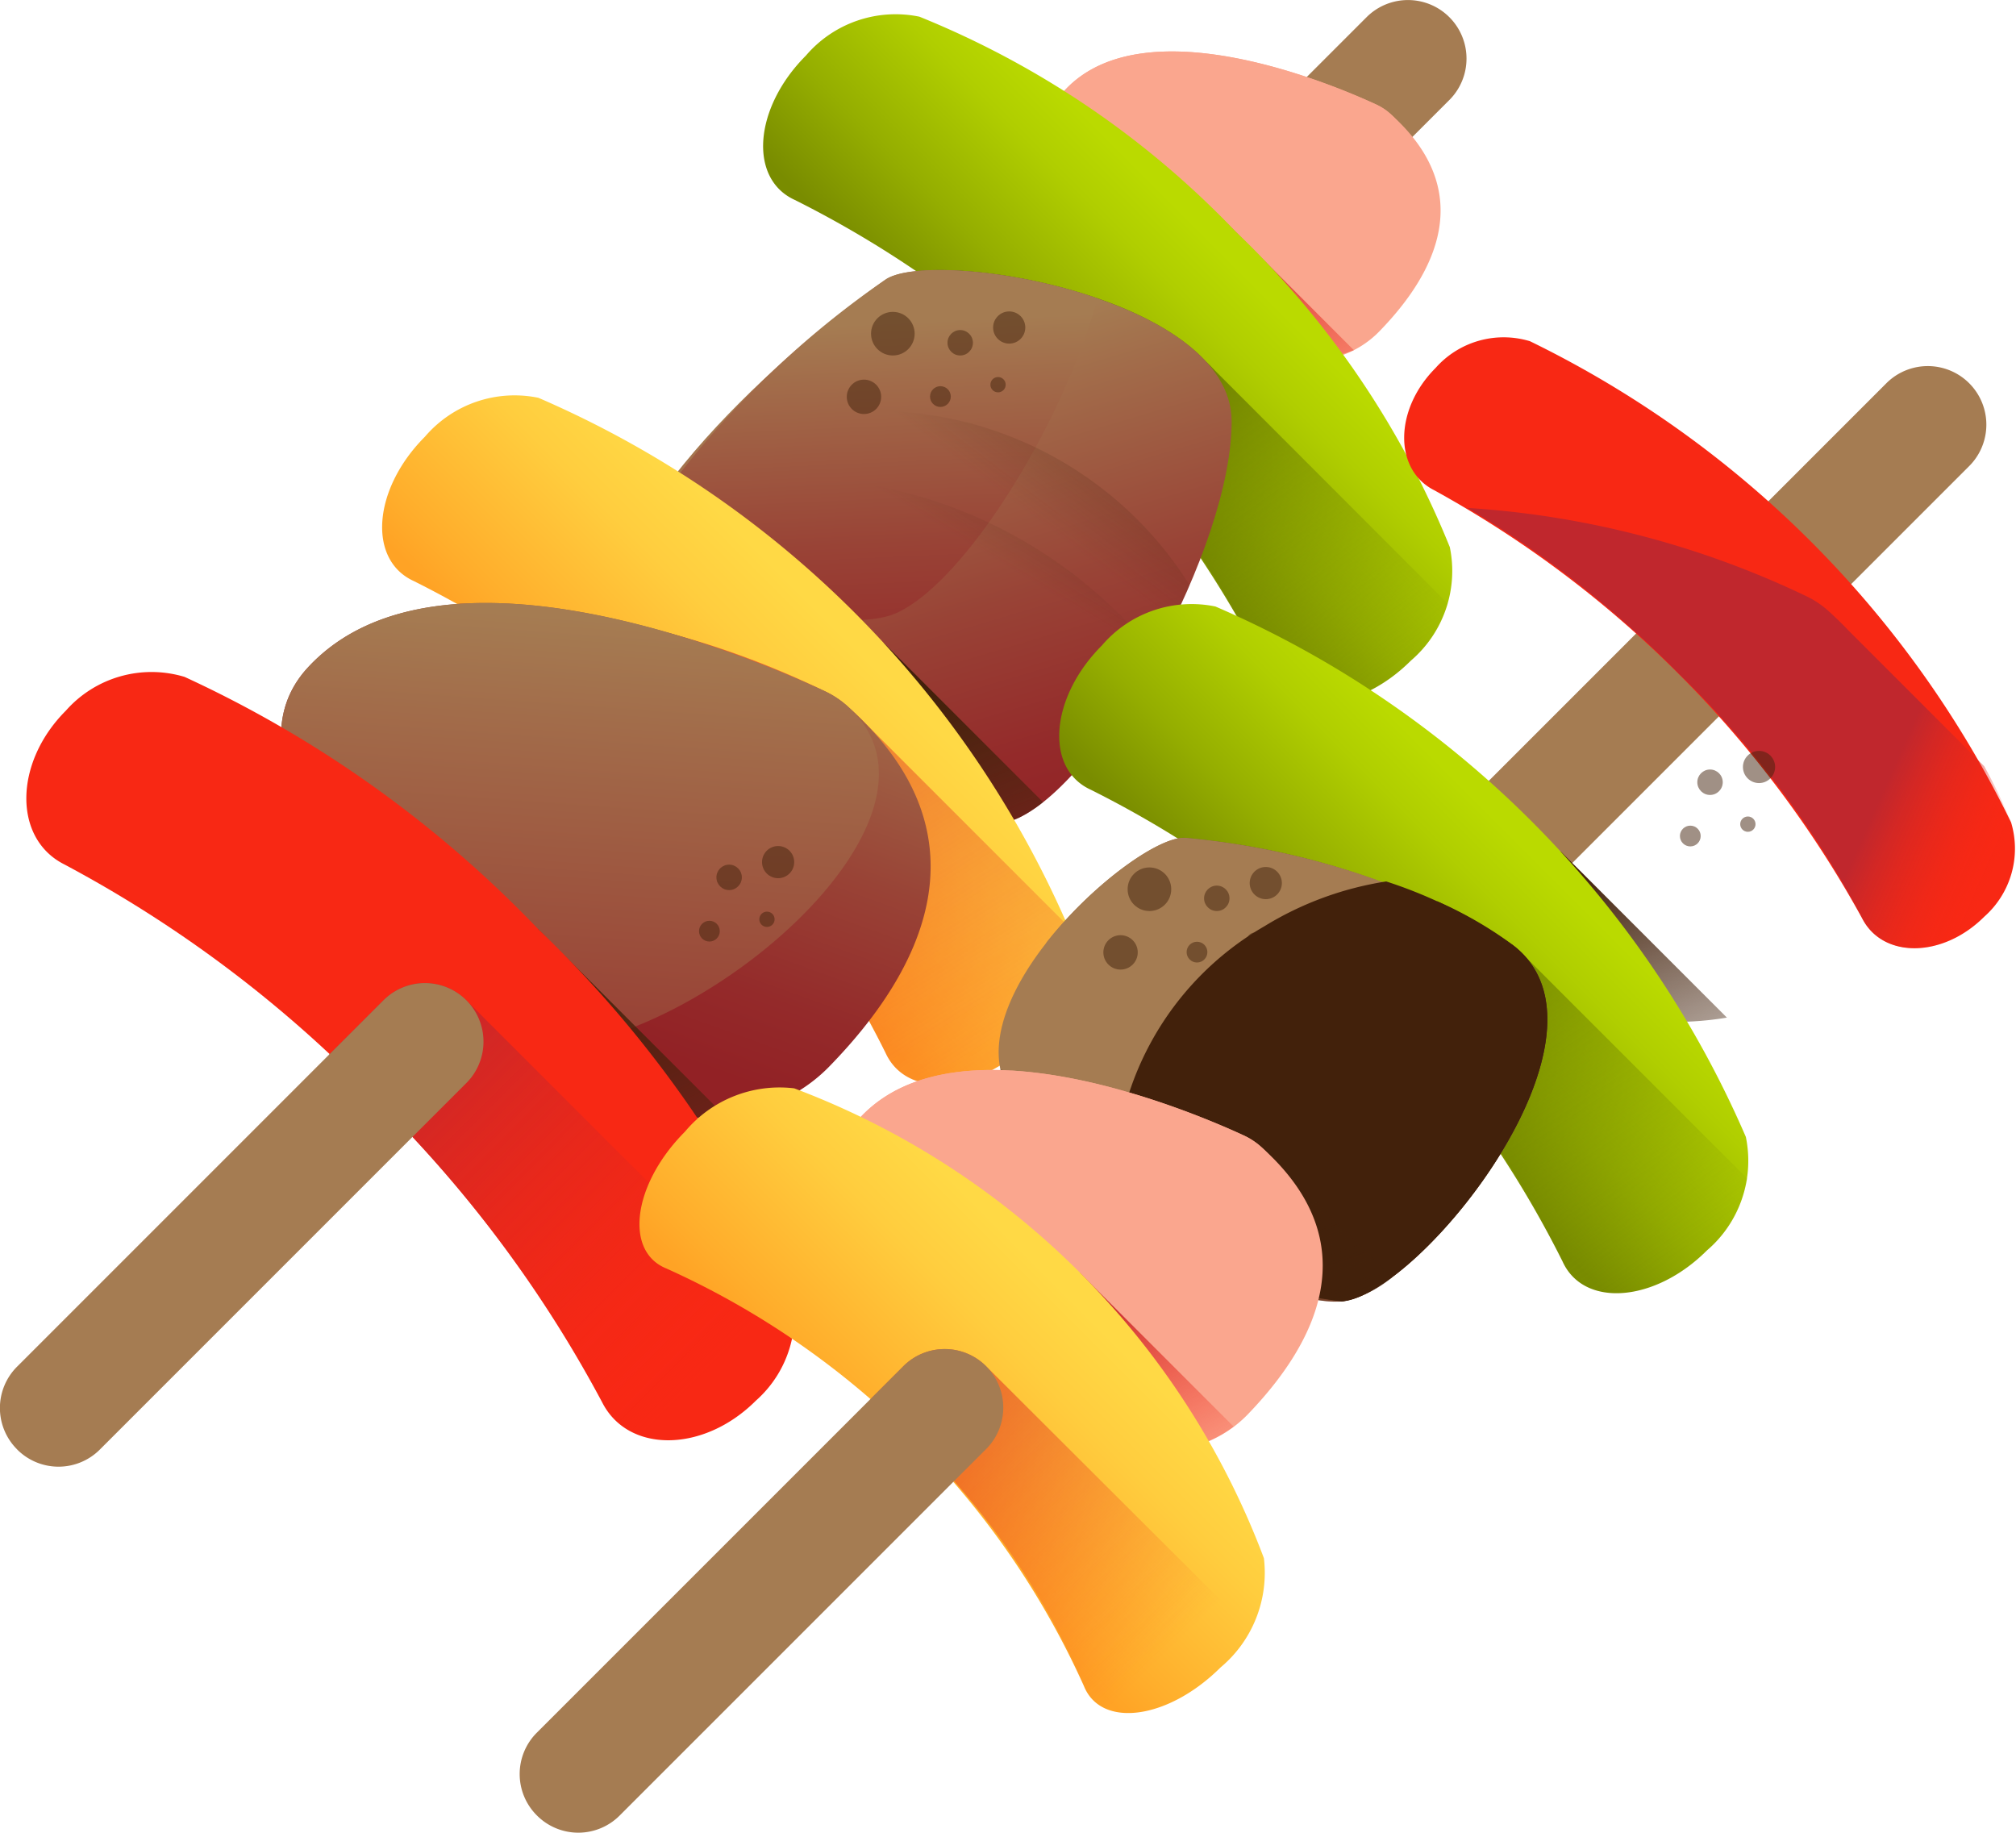 <svg id="_016-barbecue" data-name="016-barbecue" xmlns="http://www.w3.org/2000/svg" xmlns:xlink="http://www.w3.org/1999/xlink" width="31.067" height="28.24" viewBox="0 0 31.067 28.24">
  <defs>
    <linearGradient id="linear-gradient" x1="3.033" y1="-7.255" x2="3.44" y2="-7.255" gradientUnits="objectBoundingBox">
      <stop offset="0" stop-color="#a57c52"/>
      <stop offset="0.134" stop-color="#a26c4a"/>
      <stop offset="0.516" stop-color="#994336"/>
      <stop offset="0.817" stop-color="#942a2a"/>
      <stop offset="1" stop-color="#922125"/>
    </linearGradient>
    <linearGradient id="linear-gradient-2" x1="-3.09" y1="-8.138" x2="-2.943" y2="-7.565" gradientUnits="objectBoundingBox">
      <stop offset="0" stop-color="#ffdecf"/>
      <stop offset="0.379" stop-color="#fdc4b0"/>
      <stop offset="0.766" stop-color="#fbae97"/>
      <stop offset="1" stop-color="#faa68e"/>
    </linearGradient>
    <linearGradient id="linear-gradient-3" x1="-3.38" y1="-9.295" x2="-2.788" y2="-8.255" xlink:href="#linear-gradient-2"/>
    <linearGradient id="linear-gradient-4" x1="1.105" y1="1.551" x2="0.175" y2="0.246" gradientUnits="objectBoundingBox">
      <stop offset="0" stop-color="#f82814" stop-opacity="0"/>
      <stop offset="0.245" stop-color="#f12817" stop-opacity="0.243"/>
      <stop offset="0.605" stop-color="#dd2820" stop-opacity="0.604"/>
      <stop offset="1" stop-color="#c0272d"/>
    </linearGradient>
    <linearGradient id="linear-gradient-5" x1="0.668" y1="0.332" x2="0.409" y2="0.591" gradientUnits="objectBoundingBox">
      <stop offset="0" stop-color="#bada00"/>
      <stop offset="0.227" stop-color="#b0ce00"/>
      <stop offset="0.638" stop-color="#95ae00"/>
      <stop offset="1" stop-color="#798c00"/>
    </linearGradient>
    <linearGradient id="linear-gradient-6" x1="0.895" y1="0.935" x2="0.161" y2="0.038" gradientUnits="objectBoundingBox">
      <stop offset="0" stop-color="#798c00" stop-opacity="0"/>
      <stop offset="0.654" stop-color="#556100" stop-opacity="0.655"/>
      <stop offset="1" stop-color="#464f00"/>
    </linearGradient>
    <linearGradient id="linear-gradient-7" x1="0.426" y1="0.199" x2="0.663" y2="0.983" xlink:href="#linear-gradient"/>
    <linearGradient id="linear-gradient-8" x1="0.484" y1="0.167" x2="0.55" y2="1.317" xlink:href="#linear-gradient"/>
    <linearGradient id="linear-gradient-9" x1="-131.136" y1="-350.586" x2="-129.751" y2="-348.666" gradientUnits="objectBoundingBox">
      <stop offset="0" stop-color="#42210b" stop-opacity="0"/>
      <stop offset="1" stop-color="#42210b"/>
    </linearGradient>
    <linearGradient id="linear-gradient-10" x1="-164.211" y1="-447.611" x2="-162.826" y2="-445.691" xlink:href="#linear-gradient-9"/>
    <linearGradient id="linear-gradient-11" x1="-279.76" y1="-742.898" x2="-278.374" y2="-740.978" xlink:href="#linear-gradient-9"/>
    <linearGradient id="linear-gradient-12" x1="-341.476" y1="-311.014" x2="-340.091" y2="-309.095" xlink:href="#linear-gradient-9"/>
    <linearGradient id="linear-gradient-13" x1="-429.605" y1="-396.277" x2="-428.22" y2="-394.357" xlink:href="#linear-gradient-9"/>
    <linearGradient id="linear-gradient-14" x1="-718.616" y1="-660.345" x2="-717.23" y2="-658.426" xlink:href="#linear-gradient-9"/>
    <linearGradient id="linear-gradient-15" x1="0.753" y1="0.237" x2="1.337" y2="-0.3" xlink:href="#linear-gradient-9"/>
    <linearGradient id="linear-gradient-16" x1="0.722" y1="0.203" x2="1.262" y2="-0.354" xlink:href="#linear-gradient-9"/>
    <linearGradient id="linear-gradient-17" x1="1.076" y1="1.682" x2="0.297" y2="0.464" xlink:href="#linear-gradient-9"/>
    <linearGradient id="linear-gradient-18" x1="0.668" y1="0.332" x2="0.409" y2="0.591" gradientUnits="objectBoundingBox">
      <stop offset="0" stop-color="#ffd945"/>
      <stop offset="0.304" stop-color="#ffcd3e"/>
      <stop offset="0.856" stop-color="#ffad2b"/>
      <stop offset="1" stop-color="#ffa325"/>
    </linearGradient>
    <linearGradient id="linear-gradient-19" x1="1.06" y1="1.083" x2="-0.112" y2="-0.41" gradientUnits="objectBoundingBox">
      <stop offset="0" stop-color="#f82814" stop-opacity="0"/>
      <stop offset="1" stop-color="#c0272d"/>
    </linearGradient>
    <linearGradient id="linear-gradient-20" x1="0.647" y1="0.075" x2="0.351" y2="0.75" xlink:href="#linear-gradient"/>
    <linearGradient id="linear-gradient-21" x1="0.517" y1="0.16" x2="0.4" y2="1.43" xlink:href="#linear-gradient"/>
    <linearGradient id="linear-gradient-22" x1="-254.04" y1="-792.6" x2="-252.655" y2="-790.681" xlink:href="#linear-gradient-9"/>
    <linearGradient id="linear-gradient-23" x1="-339.543" y1="-344.884" x2="-338.159" y2="-342.964" xlink:href="#linear-gradient-9"/>
    <linearGradient id="linear-gradient-24" x1="-427.156" y1="-439.184" x2="-425.772" y2="-437.264" xlink:href="#linear-gradient-9"/>
    <linearGradient id="linear-gradient-25" x1="-714.556" y1="-731.505" x2="-713.17" y2="-729.586" xlink:href="#linear-gradient-9"/>
    <linearGradient id="linear-gradient-26" x1="1.325" y1="1.872" x2="0.226" y2="0.319" xlink:href="#linear-gradient-9"/>
    <radialGradient id="radial-gradient" cx="0.371" cy="0.645" r="0.761" gradientTransform="matrix(-0.707, -0.707, 0.336, -0.336, -13.51, -4.281)" gradientUnits="objectBoundingBox">
      <stop offset="0" stop-color="#ff6359"/>
      <stop offset="0.484" stop-color="#ff6157"/>
      <stop offset="0.659" stop-color="#fe5c50"/>
      <stop offset="0.784" stop-color="#fd5145"/>
      <stop offset="0.884" stop-color="#fb4334"/>
      <stop offset="0.969" stop-color="#f9311e"/>
      <stop offset="1" stop-color="#f82814"/>
    </radialGradient>
    <linearGradient id="linear-gradient-27" x1="0.799" y1="0.847" x2="0.077" y2="0.113" xlink:href="#linear-gradient-19"/>
    <linearGradient id="linear-gradient-28" x1="5.363" y1="-7.573" x2="5.829" y2="-7.573" xlink:href="#linear-gradient"/>
    <linearGradient id="linear-gradient-29" x1="3.226" y1="-8.112" x2="3.632" y2="-8.112" xlink:href="#linear-gradient"/>
    <radialGradient id="radial-gradient-2" cx="0.37" cy="0.646" r="0.761" gradientTransform="matrix(-0.707, -0.707, 0.336, -0.336, -23.442, -4.255)" xlink:href="#radial-gradient"/>
    <linearGradient id="linear-gradient-30" x1="1.001" y1="0.692" x2="0.765" y2="0.606" xlink:href="#linear-gradient-19"/>
    <linearGradient id="linear-gradient-33" x1="-348.715" y1="-790.037" x2="-347.331" y2="-788.118" xlink:href="#linear-gradient-9"/>
    <linearGradient id="linear-gradient-34" x1="-391.299" y1="-320.037" x2="-389.915" y2="-318.118" xlink:href="#linear-gradient-9"/>
    <linearGradient id="linear-gradient-35" x1="-492.724" y1="-407.708" x2="-491.34" y2="-405.788" xlink:href="#linear-gradient-9"/>
    <linearGradient id="linear-gradient-36" x1="-823.294" y1="-679.302" x2="-821.911" y2="-677.383" xlink:href="#linear-gradient-9"/>
    <linearGradient id="linear-gradient-37" x1="1.198" y1="1.791" x2="0.197" y2="0.294" xlink:href="#linear-gradient-9"/>
    <linearGradient id="linear-gradient-39" x1="0.899" y1="0.922" x2="0.122" y2="-0.046" xlink:href="#linear-gradient-6"/>
    <linearGradient id="linear-gradient-40" x1="-13.488" y1="4.794" x2="-13.249" y2="5.622" xlink:href="#linear-gradient"/>
    <linearGradient id="linear-gradient-41" x1="-16.538" y1="8.47" x2="-16.477" y2="9.858" xlink:href="#linear-gradient"/>
    <linearGradient id="linear-gradient-42" x1="-141.077" y1="-376.745" x2="-139.692" y2="-374.826" xlink:href="#linear-gradient-9"/>
    <linearGradient id="linear-gradient-43" x1="-176.803" y1="-480.748" x2="-175.418" y2="-478.828" xlink:href="#linear-gradient-9"/>
    <linearGradient id="linear-gradient-44" x1="-300.646" y1="-797.866" x2="-299.262" y2="-795.945" xlink:href="#linear-gradient-9"/>
    <linearGradient id="linear-gradient-45" x1="-366.636" y1="-336.263" x2="-365.251" y2="-334.345" xlink:href="#linear-gradient-9"/>
    <linearGradient id="linear-gradient-46" x1="-461.48" y1="-428.263" x2="-460.096" y2="-426.345" xlink:href="#linear-gradient-9"/>
    <linearGradient id="linear-gradient-47" x1="-771.479" y1="-713.397" x2="-770.095" y2="-711.478" xlink:href="#linear-gradient-9"/>
    <linearGradient id="linear-gradient-48" x1="-17.005" y1="5.475" x2="-16.355" y2="5.038" xlink:href="#linear-gradient-9"/>
    <linearGradient id="linear-gradient-49" x1="-19.806" y1="5.787" x2="-19.16" y2="5.39" xlink:href="#linear-gradient-9"/>
    <linearGradient id="linear-gradient-50" x1="1.053" y1="1.433" x2="0.476" y2="0.457" xlink:href="#linear-gradient-9"/>
    <linearGradient id="linear-gradient-51" x1="-0.961" y1="-6.912" x2="-0.813" y2="-6.338" xlink:href="#linear-gradient-2"/>
    <linearGradient id="linear-gradient-52" x1="-1.066" y1="-7.873" x2="-0.474" y2="-6.833" xlink:href="#linear-gradient-2"/>
    <linearGradient id="linear-gradient-53" x1="0.799" y1="1.141" x2="0.201" y2="0.287" xlink:href="#linear-gradient-4"/>
    <linearGradient id="linear-gradient-54" x1="1.079" y1="0.71" x2="0.795" y2="0.994" xlink:href="#linear-gradient-18"/>
    <linearGradient id="linear-gradient-55" x1="0.752" y1="0.825" x2="-0.357" y2="-0.33" xlink:href="#linear-gradient-19"/>
    <linearGradient id="linear-gradient-56" x1="5.583" y1="-8.554" x2="6.049" y2="-8.554" xlink:href="#linear-gradient"/>
  </defs>
  <g id="Group_93" data-name="Group 93" transform="translate(0 0)">
    <path id="Path_1896" data-name="Path 1896" d="M231.133,31.475a.9.9,0,0,1,0-1.276l6.731-6.731a.9.9,0,0,1,1.276,1.276l-6.731,6.731A.9.9,0,0,1,231.133,31.475Z" transform="translate(-216.805 -23.203)" fill="url(#linear-gradient)"/>
    <g id="Group_84" data-name="Group 84" transform="translate(16.156 0.794)">
      <path id="Path_1897" data-name="Path 1897" d="M270.491,37.205a.875.875,0,0,0-.213-.141c-.611-.284-3.571-1.557-4.807-.219-.77.833.38,2.24,1.55,3.323,1.068.989,2.552,1.163,3.3.389C271.175,39.681,271.85,38.416,270.491,37.205Z" transform="translate(-265.221 -36.245)" fill="url(#linear-gradient-2)"/>
      <path id="Path_1898" data-name="Path 1898" d="M270.491,37.205a.875.875,0,0,0-.213-.141c-.611-.284-3.571-1.557-4.807-.219-.77.833.38,2.24,1.55,3.323C268.088,41.158,271.85,38.416,270.491,37.205Z" transform="translate(-265.221 -36.245)" fill="url(#linear-gradient-3)"/>
    </g>
    <path id="Path_1899" data-name="Path 1899" d="M290.541,77.128l-1.123,1.122c.107.106.216.21.325.311a2.7,2.7,0,0,0,2.909.679Z" transform="translate(-271.788 -73.843)" fill="url(#linear-gradient-4)"/>
    <path id="Path_1900" data-name="Path 1900" d="M193.551,29.35a16.264,16.264,0,0,1,7.267,7.267c.325.719,1.422.634,2.225-.169a1.817,1.817,0,0,0,.6-1.749,13.973,13.973,0,0,0-3.306-4.868,13.974,13.974,0,0,0-4.868-3.306,1.817,1.817,0,0,0-1.749.6C192.917,27.929,192.832,29.025,193.551,29.35Z" transform="translate(-181.301 -26.268)" fill="url(#linear-gradient-5)"/>
    <path id="Path_1901" data-name="Path 1901" d="M236.861,93.071q-.062-.068-.132-.132c-.942-1.026-3.318-1.5-4.432-1.394A17.019,17.019,0,0,1,234.62,93.5a14.915,14.915,0,0,1,3.044,4.222c.325.719,1.422.634,2.225-.169a2.37,2.37,0,0,0,.568-.883Z" transform="translate(-218.146 -87.369)" fill="url(#linear-gradient-6)"/>
    <g id="Group_88" data-name="Group 88" transform="translate(9.339 4.162)">
      <path id="Path_1902" data-name="Path 1902" d="M157.61,91.685s-3.175,2.179-4.184,4.552,4.931,4.358,6.245,3.735,3.281-4.163,3.281-6.108S158.286,91.179,157.61,91.685Z" transform="translate(-153.311 -91.531)" fill="url(#linear-gradient-7)"/>
      <path id="Path_1903" data-name="Path 1903" d="M161.5,91.685a14.335,14.335,0,0,0-4.046,4.255c1.569.8,3.552,1.2,4.245.867,1.061-.5,2.547-2.908,3.081-4.839C163.442,91.5,161.874,91.408,161.5,91.685Z" transform="translate(-157.205 -91.531)" fill="url(#linear-gradient-8)"/>
      <g id="Group_87" data-name="Group 87" transform="translate(3.71 0.637)" opacity="0.5">
        <g id="Group_85" data-name="Group 85" transform="translate(0 0.007)">
          <circle id="Ellipse_105" data-name="Ellipse 105" cx="0.336" cy="0.336" r="0.336" transform="translate(0.374)" fill="url(#linear-gradient-9)"/>
          <circle id="Ellipse_106" data-name="Ellipse 106" cx="0.265" cy="0.265" r="0.265" transform="translate(0 1.044)" fill="url(#linear-gradient-10)"/>
          <circle id="Ellipse_107" data-name="Ellipse 107" cx="0.16" cy="0.16" r="0.16" transform="translate(1.283 1.145)" fill="url(#linear-gradient-11)"/>
        </g>
        <g id="Group_86" data-name="Group 86" transform="translate(1.552)">
          <circle id="Ellipse_108" data-name="Ellipse 108" cx="0.248" cy="0.248" r="0.248" transform="translate(0.703)" fill="url(#linear-gradient-12)"/>
          <circle id="Ellipse_109" data-name="Ellipse 109" cx="0.196" cy="0.196" r="0.196" transform="translate(0 0.287)" fill="url(#linear-gradient-13)"/>
          <circle id="Ellipse_110" data-name="Ellipse 110" cx="0.118" cy="0.118" r="0.118" transform="translate(0.661 1.011)" fill="url(#linear-gradient-14)"/>
        </g>
      </g>
      <path id="Path_1904" data-name="Path 1904" d="M157.227,127.186a6.6,6.6,0,0,0-2.4.442,7.958,7.958,0,0,0-1.4,2.093c-1.009,2.373,4.931,4.358,6.245,3.735.839-.4,1.944-1.985,2.633-3.586a5.728,5.728,0,0,0-5.077-2.683Z" transform="translate(-153.311 -125.014)" fill="url(#linear-gradient-15)"/>
      <path id="Path_1905" data-name="Path 1905" d="M161.782,146.8a7.237,7.237,0,0,0-5.87-2.725,8.306,8.306,0,0,0-1.7.175,6.67,6.67,0,0,0-.783,1.331c-1.009,2.373,4.931,4.358,6.245,3.735A6.337,6.337,0,0,0,161.782,146.8Z" transform="translate(-153.312 -140.872)" fill="url(#linear-gradient-16)"/>
    </g>
    <path id="Path_1906" data-name="Path 1906" d="M193.748,185.893l-1.939,1.939c1.527.722,3.354,1.067,4.014.754a1.987,1.987,0,0,0,.376-.242Z" transform="translate(-180.125 -175.983)" fill="url(#linear-gradient-17)"/>
    <path id="Path_1907" data-name="Path 1907" d="M97.153,125.749a16.264,16.264,0,0,1,7.267,7.267c.325.719,1.422.634,2.225-.169a1.817,1.817,0,0,0,.6-1.749,15.672,15.672,0,0,0-8.174-8.174,1.817,1.817,0,0,0-1.749.6C96.519,124.328,96.434,125.424,97.153,125.749Z" transform="translate(-90.774 -116.794)" fill="url(#linear-gradient-18)"/>
    <path id="Path_1908" data-name="Path 1908" d="M125.012,182.508a1.817,1.817,0,0,0,.6-1.749l-.013-.036-3.117-3.117q-.131-.134-.281-.269a1.447,1.447,0,0,0-.353-.233,13.352,13.352,0,0,0-5.627-1.344,15.8,15.8,0,0,1,3.521,2.694,14.915,14.915,0,0,1,3.044,4.222C123.112,183.4,124.209,183.311,125.012,182.508Z" transform="translate(-109.142 -166.455)" fill="url(#linear-gradient-19)"/>
    <g id="Group_92" data-name="Group 92" transform="translate(4.33 9.292)">
      <path id="Path_1909" data-name="Path 1909" d="M79.816,177.33a1.447,1.447,0,0,0-.353-.233c-1.012-.47-5.916-2.579-7.963-.363-1.275,1.38.63,3.711,2.567,5.5,1.769,1.638,4.228,1.926,5.472.644C80.948,181.432,82.066,179.335,79.816,177.33Z" transform="translate(-71.086 -175.739)" fill="url(#linear-gradient-20)"/>
      <path id="Path_1910" data-name="Path 1910" d="M79.816,177.33a1.447,1.447,0,0,0-.353-.233c-1.012-.47-5.916-2.579-7.963-.363-1.275,1.38.63,3.711,2.567,5.5C75.835,183.877,82.066,179.335,79.816,177.33Z" transform="translate(-71.086 -175.739)" fill="url(#linear-gradient-21)"/>
      <g id="Group_91" data-name="Group 91" transform="translate(6.442 3.745)" opacity="0.5">
        <g id="Group_89" data-name="Group 89" transform="translate(0 1.152)">
          <circle id="Ellipse_111" data-name="Ellipse 111" cx="0.16" cy="0.16" r="0.16" fill="url(#linear-gradient-22)"/>
        </g>
        <g id="Group_90" data-name="Group 90" transform="translate(0.268)">
          <circle id="Ellipse_112" data-name="Ellipse 112" cx="0.248" cy="0.248" r="0.248" transform="translate(0.703)" fill="url(#linear-gradient-23)"/>
          <circle id="Ellipse_113" data-name="Ellipse 113" cx="0.196" cy="0.196" r="0.196" transform="translate(0 0.287)" fill="url(#linear-gradient-24)"/>
          <circle id="Ellipse_114" data-name="Ellipse 114" cx="0.118" cy="0.118" r="0.118" transform="translate(0.661 1.011)" fill="url(#linear-gradient-25)"/>
        </g>
      </g>
    </g>
    <path id="Path_1911" data-name="Path 1911" d="M116.024,259.624a4.953,4.953,0,0,0,3.871,1.413L117,258.144l-1.237,1.237Q115.894,259.5,116.024,259.624Z" transform="translate(-108.713 -243.832)" fill="url(#linear-gradient-26)"/>
    <path id="Path_1912" data-name="Path 1912" d="M7.238,195.932a19.188,19.188,0,0,1,4.733,3.555,19.191,19.191,0,0,1,3.555,4.733c.4.792,1.566.779,2.369-.024a1.761,1.761,0,0,0,.52-1.83,17.9,17.9,0,0,0-3.88-5.443,17.9,17.9,0,0,0-5.443-3.88,1.761,1.761,0,0,0-1.83.52c-.8.8-.816,1.971-.024,2.369Z" transform="translate(-6.247 -182.612)" fill="url(#radial-gradient)"/>
    <path id="Path_1913" data-name="Path 1913" d="M83.946,273.619a19.189,19.189,0,0,1,3.555,4.733c.4.792,1.566.779,2.369-.024a2.059,2.059,0,0,0,.591-1.117l-5.054-5.054a.9.9,0,0,0-1.276,0l-.836.836Q83.622,273.3,83.946,273.619Z" transform="translate(-78.221 -256.744)" fill="url(#linear-gradient-27)"/>
    <path id="Path_1914" data-name="Path 1914" d="M.264,279.079a.9.9,0,0,1,0-1.276l5.646-5.646a.9.9,0,0,1,1.276,1.277l-5.646,5.646a.9.9,0,0,1-1.276,0Z" transform="translate(0 -256.744)" fill="url(#linear-gradient-28)"/>
  </g>
  <g id="Group_103" data-name="Group 103" transform="translate(8.01 5.184)">
    <path id="Path_1915" data-name="Path 1915" d="M362.632,124.062a.9.9,0,0,1,0-1.276l6.731-6.731a.9.9,0,0,1,1.277,1.276l-6.731,6.731A.9.9,0,0,1,362.632,124.062Z" transform="translate(-348.304 -115.333)" fill="url(#linear-gradient-29)"/>
    <path id="Path_1916" data-name="Path 1916" d="M355.7,110.667a16.728,16.728,0,0,1,6.592,6.592c.317.63,1.245.619,1.884-.019a1.4,1.4,0,0,0,.414-1.455,16.082,16.082,0,0,0-7.414-7.414,1.4,1.4,0,0,0-1.455.413C355.085,109.421,355.075,110.35,355.7,110.667Z" transform="translate(-341.609 -108.297)" fill="url(#radial-gradient-2)"/>
    <path id="Path_1917" data-name="Path 1917" d="M371.188,151.683a16.061,16.061,0,0,1,3.259,2.554A15.262,15.262,0,0,1,377.274,158c.317.63,1.245.619,1.884-.019a1.4,1.4,0,0,0,.413-1.455,8.871,8.871,0,0,0-.416-.862l-2.094-2.094q-.142-.149-.308-.3a1.447,1.447,0,0,0-.353-.233A14.125,14.125,0,0,0,371.188,151.683Z" transform="translate(-356.587 -149.04)" fill="url(#linear-gradient-30)"/>
    <g id="Group_97" data-name="Group 97" transform="translate(11.436 2.642)">
      <path id="Path_1918" data-name="Path 1918" d="M327.966,153.267a1.446,1.446,0,0,0-.353-.233c-1.012-.47-5.916-2.579-7.963-.363-1.275,1.38.63,3.711,2.567,5.5,1.769,1.638,4.228,1.926,5.472.644C329.1,157.369,330.217,155.272,327.966,153.267Z" transform="translate(-319.237 -151.676)" fill="url(#linear-gradient-20)"/>
      <path id="Path_1919" data-name="Path 1919" d="M327.966,153.267a1.446,1.446,0,0,0-.353-.233c-1.012-.47-5.916-2.579-7.963-.363-1.275,1.38.63,3.711,2.567,5.5C323.986,159.814,330.217,155.272,327.966,153.267Z" transform="translate(-319.237 -151.676)" fill="url(#linear-gradient-21)"/>
      <g id="Group_96" data-name="Group 96" transform="translate(6.442 3.745)" opacity="0.5">
        <g id="Group_94" data-name="Group 94" transform="translate(0 1.152)">
          <circle id="Ellipse_115" data-name="Ellipse 115" cx="0.16" cy="0.16" r="0.16" fill="url(#linear-gradient-33)"/>
        </g>
        <g id="Group_95" data-name="Group 95" transform="translate(0.268)">
          <circle id="Ellipse_116" data-name="Ellipse 116" cx="0.248" cy="0.248" r="0.248" transform="translate(0.703)" fill="url(#linear-gradient-34)"/>
          <circle id="Ellipse_117" data-name="Ellipse 117" cx="0.196" cy="0.196" r="0.196" transform="translate(0 0.287)" fill="url(#linear-gradient-35)"/>
          <circle id="Ellipse_118" data-name="Ellipse 118" cx="0.118" cy="0.118" r="0.118" transform="translate(0.661 1.011)" fill="url(#linear-gradient-36)"/>
        </g>
      </g>
    </g>
    <path id="Path_1920" data-name="Path 1920" d="M375.826,241.175l-2.559-2.559-1.4,1.4A4.723,4.723,0,0,0,375.826,241.175Z" transform="translate(-357.224 -230.678)" fill="url(#linear-gradient-37)"/>
    <path id="Path_1921" data-name="Path 1921" d="M268.446,178.542a16.264,16.264,0,0,1,7.267,7.267c.325.719,1.422.634,2.225-.169a1.817,1.817,0,0,0,.6-1.749,15.672,15.672,0,0,0-8.174-8.174,1.817,1.817,0,0,0-1.749.6c-.8.8-.888,1.9-.169,2.225Z" transform="translate(-259.644 -171.555)" fill="url(#linear-gradient-5)"/>
    <path id="Path_1922" data-name="Path 1922" d="M303.853,236.98a1.362,1.362,0,0,0-.192-.176,11.746,11.746,0,0,0-5.027-1.65.379.379,0,0,0-.1,0,16.523,16.523,0,0,1,2.85,2.3,14.916,14.916,0,0,1,3.044,4.222c.325.719,1.422.634,2.225-.169a2.257,2.257,0,0,0,.628-1.1Z" transform="translate(-288.36 -227.424)" fill="url(#linear-gradient-39)"/>
    <g id="Group_101" data-name="Group 101" transform="translate(7.379 7.727)">
      <path id="Path_1923" data-name="Path 1923" d="M255.538,235.151a11.746,11.746,0,0,1,5.027,1.65c1.8,1.362-1.43,5.4-2.635,5.491s-4.217-1.742-5.116-3.212S254.832,235.058,255.538,235.151Z" transform="translate(-252.643 -235.149)" fill="url(#linear-gradient-40)"/>
      <path id="Path_1924" data-name="Path 1924" d="M266.86,235.151a12.276,12.276,0,0,1,4.794,1.485c-.727,1.274-1.928,2.422-2.565,2.47-.974.074-3.124-1.108-4.389-2.339C265.423,235.843,266.473,235.1,266.86,235.151Z" transform="translate(-263.966 -235.149)" fill="url(#linear-gradient-41)"/>
      <g id="Group_100" data-name="Group 100" transform="translate(1.614 0.449)" opacity="0.5">
        <g id="Group_98" data-name="Group 98" transform="translate(0 0.007)">
          <circle id="Ellipse_119" data-name="Ellipse 119" cx="0.336" cy="0.336" r="0.336" transform="translate(0.374)" fill="url(#linear-gradient-42)"/>
          <circle id="Ellipse_120" data-name="Ellipse 120" cx="0.265" cy="0.265" r="0.265" transform="translate(0 1.044)" fill="url(#linear-gradient-43)"/>
          <circle id="Ellipse_121" data-name="Ellipse 121" cx="0.16" cy="0.16" r="0.16" transform="translate(1.283 1.145)" fill="url(#linear-gradient-44)"/>
        </g>
        <g id="Group_99" data-name="Group 99" transform="translate(1.552)">
          <circle id="Ellipse_122" data-name="Ellipse 122" cx="0.248" cy="0.248" r="0.248" transform="translate(0.703)" fill="url(#linear-gradient-45)"/>
          <circle id="Ellipse_123" data-name="Ellipse 123" cx="0.196" cy="0.196" r="0.196" transform="translate(0 0.287)" fill="url(#linear-gradient-46)"/>
          <circle id="Ellipse_124" data-name="Ellipse 124" cx="0.118" cy="0.118" r="0.118" transform="translate(0.661 1.011)" fill="url(#linear-gradient-47)"/>
        </g>
      </g>
      <path id="Path_1925" data-name="Path 1925" d="M284.131,246.87a5.05,5.05,0,0,1,1.878-.691,7.114,7.114,0,0,1,1.949.981c1.8,1.362-1.43,5.4-2.635,5.491a6.977,6.977,0,0,1-3.5-1.583A4.616,4.616,0,0,1,284.131,246.87Z" transform="translate(-280.036 -245.507)" fill="url(#linear-gradient-48)"/>
      <path id="Path_1926" data-name="Path 1926" d="M296.135,256.428a5.768,5.768,0,0,1,2.841-4.568,6.309,6.309,0,0,1,1.27-.6,6.034,6.034,0,0,1,1.162.671c1.8,1.362-1.43,5.4-2.636,5.491A5.514,5.514,0,0,1,296.135,256.428Z" transform="translate(-293.486 -250.282)" fill="url(#linear-gradient-49)"/>
    </g>
    <path id="Path_1927" data-name="Path 1927" d="M257.329,295.229q-.1-.1-.209-.2a1.073,1.073,0,0,0-.263-.173,10.716,10.716,0,0,0-3.752-1.008,1.137,1.137,0,0,0,.142.357c.9,1.47,3.91,3.3,5.116,3.212a1.677,1.677,0,0,0,.779-.374Z" transform="translate(-245.697 -282.545)" fill="url(#linear-gradient-50)"/>
    <g id="Group_102" data-name="Group 102" transform="translate(4.932 11.301)">
      <path id="Path_1928" data-name="Path 1928" d="M218.962,295a1.074,1.074,0,0,0-.263-.173c-.753-.349-4.4-1.917-5.92-.27-.948,1.026.468,2.759,1.908,4.092,1.315,1.218,3.143,1.432,4.068.479C219.8,298.046,220.635,296.487,218.962,295Z" transform="translate(-212.472 -293.814)" fill="url(#linear-gradient-51)"/>
      <path id="Path_1929" data-name="Path 1929" d="M218.962,295a1.074,1.074,0,0,0-.263-.173c-.753-.349-4.4-1.917-5.92-.27-.948,1.026.468,2.759,1.908,4.092C216,299.863,220.635,296.487,218.962,295Z" transform="translate(-212.472 -293.814)" fill="url(#linear-gradient-52)"/>
    </g>
    <path id="Path_1930" data-name="Path 1930" d="M247.059,346.855c1.22,1.129,2.88,1.395,3.853.667l-2.372-2.372-1.6,1.6Z" transform="translate(-239.911 -330.722)" fill="url(#linear-gradient-53)"/>
    <path id="Path_1931" data-name="Path 1931" d="M162.155,300.776a12.839,12.839,0,0,1,6.434,6.434c.265.659,1.3.516,2.107-.287a1.9,1.9,0,0,0,.667-1.683A12.4,12.4,0,0,0,164.125,298a1.9,1.9,0,0,0-1.683.667C161.639,299.473,161.5,300.512,162.155,300.776Z" transform="translate(-159.896 -286.413)" fill="url(#linear-gradient-54)"/>
    <path id="Path_1932" data-name="Path 1932" d="M222.025,364.744a.9.9,0,0,0-1.276,0l-.5.5q.333.293.659.618a11.846,11.846,0,0,1,2.628,3.806c.265.659,1.3.516,2.107-.287a2.787,2.787,0,0,0,.447-.581Z" transform="translate(-214.838 -348.874)" fill="url(#linear-gradient-55)"/>
    <path id="Path_1933" data-name="Path 1933" d="M131.764,371.666a.9.9,0,0,1,0-1.277l5.646-5.646a.9.9,0,0,1,1.276,1.277l-5.646,5.646A.9.9,0,0,1,131.764,371.666Z" transform="translate(-131.5 -348.874)" fill="url(#linear-gradient-56)"/>
  </g>
</svg>
